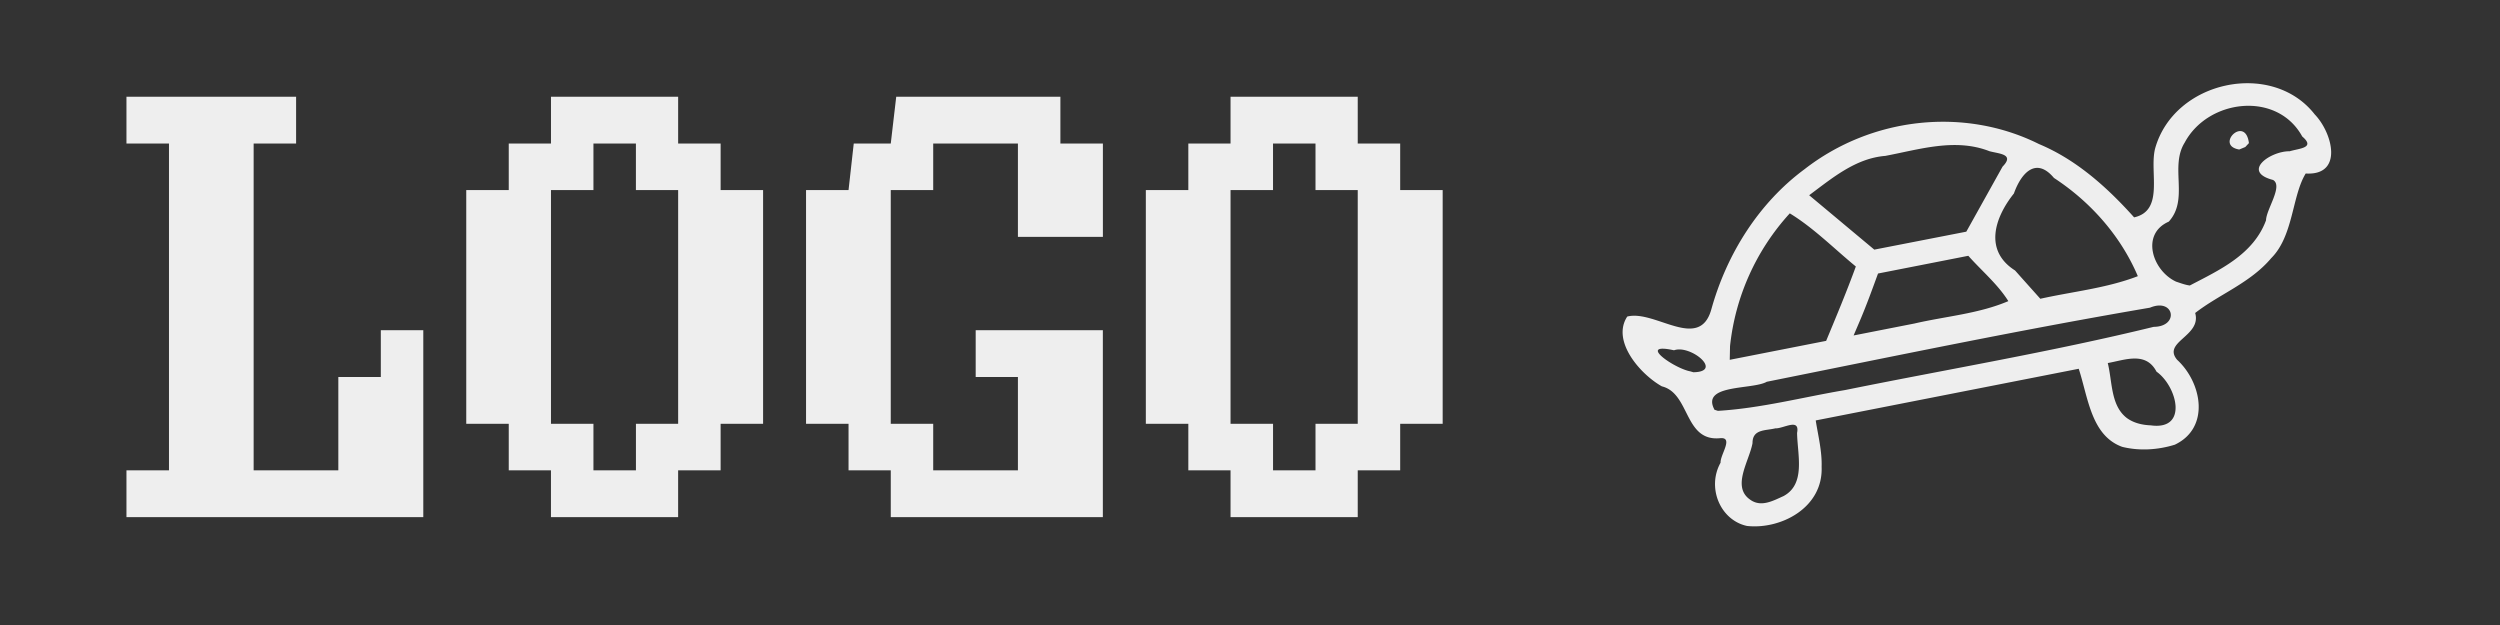<?xml version="1.0" encoding="UTF-8" standalone="no"?>
<svg
   xmlns:dc="http://purl.org/dc/elements/1.1/"
   xmlns:cc="http://creativecommons.org/ns#"
   xmlns:rdf="http://www.w3.org/1999/02/22-rdf-syntax-ns#"
   xmlns:svg="http://www.w3.org/2000/svg"
   xmlns="http://www.w3.org/2000/svg"
   xmlns:sodipodi="http://sodipodi.sourceforge.net/DTD/sodipodi-0.dtd"
   xmlns:inkscape="http://www.inkscape.org/namespaces/inkscape"
   width="120"
   height="30"
   id="svg2"
   version="1.1"
   inkscape:version="0.91 r13725"
   sodipodi:docname="logo-logo-grayscale.svg">
  <rect width="100%" height="100%" fill="#333333" stroke="none"/>
  <defs
     id="defs28" />
  <sodipodi:namedview
     pagecolor="#ffffff"
     bordercolor="#666666"
     borderopacity="1"
     objecttolerance="10"
     gridtolerance="10"
     guidetolerance="10"
     inkscape:pageopacity="0"
     inkscape:pageshadow="2"
     inkscape:window-width="1074"
     inkscape:window-height="753"
     id="namedview26"
     showgrid="false"
     inkscape:zoom="1.9681139"
     inkscape:cx="34.917434"
     inkscape:cy="46.528495"
     inkscape:window-x="2645"
     inkscape:window-y="39"
     inkscape:window-maximized="0"
     inkscape:current-layer="svg2" />
  <path
     d="M6.071 22.575h2.04V6.889H6.07V4.643h8.143v2.246h-2.038v15.686h4.065v-4.48h2.039V15.85h2.039v8.972H6.07v-2.246z"
     fill="#eeeeee"
     id="path4"
     style="fill:#eeeeee" />
  <path
     d="M26.447 9.122v11.22h2.038v2.233h2.04v-2.233h2.026V9.122h-2.027V6.89h-2.039v2.233h-2.038zm-4.066 0h2.039V6.89h2.027V4.643h6.104v2.246h2.039v2.233h2.038v11.22H34.59v2.233H32.55v2.246h-6.104v-2.246H24.42v-2.233H22.38V9.122z"
     fill="#eeeeee"
     id="path6"
     style="fill:#eeeeee" />
  <path
     d="M38.691 9.122h2.039l.25-2.233h1.777l.262-2.246h7.88v2.246h2.04v4.48H48.86v-4.48h-4.066v2.233h-2.038v11.22h2.038v2.233h4.066v-4.48h-2.027V15.85h6.104v8.972H42.757v-2.246H40.73v-2.233H38.69V9.122z"
     fill="#eeeeee"
     id="path8"
     style="fill:#eeeeee" />
  <path
     d="M59.066 9.122v11.22h2.04v2.233h2.038v-2.233h2.027V9.122h-2.027V6.89h-2.039v2.233h-2.039zm-4.065 0h2.039V6.89h2.026V4.643h6.105v2.246h2.038v2.233h2.039v11.22h-2.039v2.233h-2.038v2.246h-6.105v-2.246H57.04v-2.233H55V9.122z"
     fill="#eeeeee"
     id="path10"
     style="fill:#eeeeee" />
  <path
     d="M104.39 21.346c1.715-.814 1.3-2.986.11-4.078-.72-.865 1.188-1.132.868-2.245 1.167-.906 2.644-1.44 3.646-2.627 1.073-1.066.998-2.991 1.66-4.068 1.813.11 1.3-1.936.433-2.837-2.048-2.622-6.748-1.622-7.66 1.633-.292 1.127.458 2.98-1.009 3.31-1.303-1.454-2.779-2.772-4.564-3.518-3.606-1.8-8.052-1.287-11.253 1.204-2.183 1.611-3.736 4.055-4.481 6.743-.576 2.02-2.71-.009-4.032.332-.773 1.18.635 2.776 1.662 3.35 1.368.34 1.056 2.671 2.808 2.487.646-.05-.012.797.01 1.176-.67 1.2-.016 2.762 1.27 3.038 1.618.177 3.657-.87 3.58-2.836.023-.755-.167-1.49-.283-2.229l12.624-2.48c.45 1.37.595 3.21 2.088 3.748.822.204 1.715.148 2.523-.103zm-2.3-1.28c-.784-.6-.693-1.739-.917-2.64.81-.141 1.828-.573 2.339.413.98.69 1.548 2.83-.277 2.578-.398-.016-.81-.107-1.144-.35zm-18.064 3.931c-.93-.619-.065-1.852.095-2.726-.006-.683.63-.593 1.095-.71.387.02 1.187-.523 1.044.22.014 1.035.429 2.45-.649 3.03-.496.224-1.07.545-1.585.186zm-1.73-4.328c-.672-1.244 1.824-.95 2.51-1.344 6.123-1.23 12.24-2.508 18.392-3.556 1.167-.49 1.425.911.177.92-4.9 1.199-9.875 2.032-14.813 3.034-2.03.343-4.046.875-6.101.998l-.165-.052zm22.155-6.15c-1.131-.522-1.713-2.283-.35-2.88.981-1.075.037-2.628.762-3.79 1.11-2.09 4.434-2.502 5.644-.298.653.557-.147.569-.602.71-.918-.016-2.337.976-.799 1.377.497.284-.328 1.411-.337 1.938-.614 1.658-2.255 2.391-3.658 3.128-.227-.03-.443-.114-.66-.185zm3.497-6.649c-.167-1.375-1.663.11-.465.307l.29-.12.175-.187zM81.107 17.82c-.8-.17-2.539-1.397-.754-1.006.785-.286 2.387 1.031.932 1.054l-.178-.05zm15.616-4.837c-1.49-.945-1-2.512-.056-3.695.36-1.011 1.073-1.763 1.923-.747 1.725 1.126 3.192 2.753 4.026 4.715-1.5.579-3.12.736-4.68 1.085-.405-.453-.81-.905-1.213-1.358zm-7.453 2.424c.318-.747.597-1.513.875-2.278l4.334-.851c.64.72 1.414 1.366 1.921 2.176-1.42.606-3.002.726-4.5 1.073l-2.927.575.297-.695zm-6.23 1.224a11.18 11.18 0 0 1 2.87-6.39c1.15.703 2.122 1.69 3.17 2.551-.439 1.206-.934 2.387-1.425 3.569l-4.627.91.013-.64zm5.364-5.954L86.84 9.371c1.116-.83 2.23-1.772 3.652-1.888 1.646-.31 3.361-.868 5.003-.225.476.128 1.217.137.628.74l-1.74 3.122-4.417.862-1.563-1.305z"
     fill="#eeeeee"
     id="path12"
     style="fill:#eeeeee" />
</svg>
